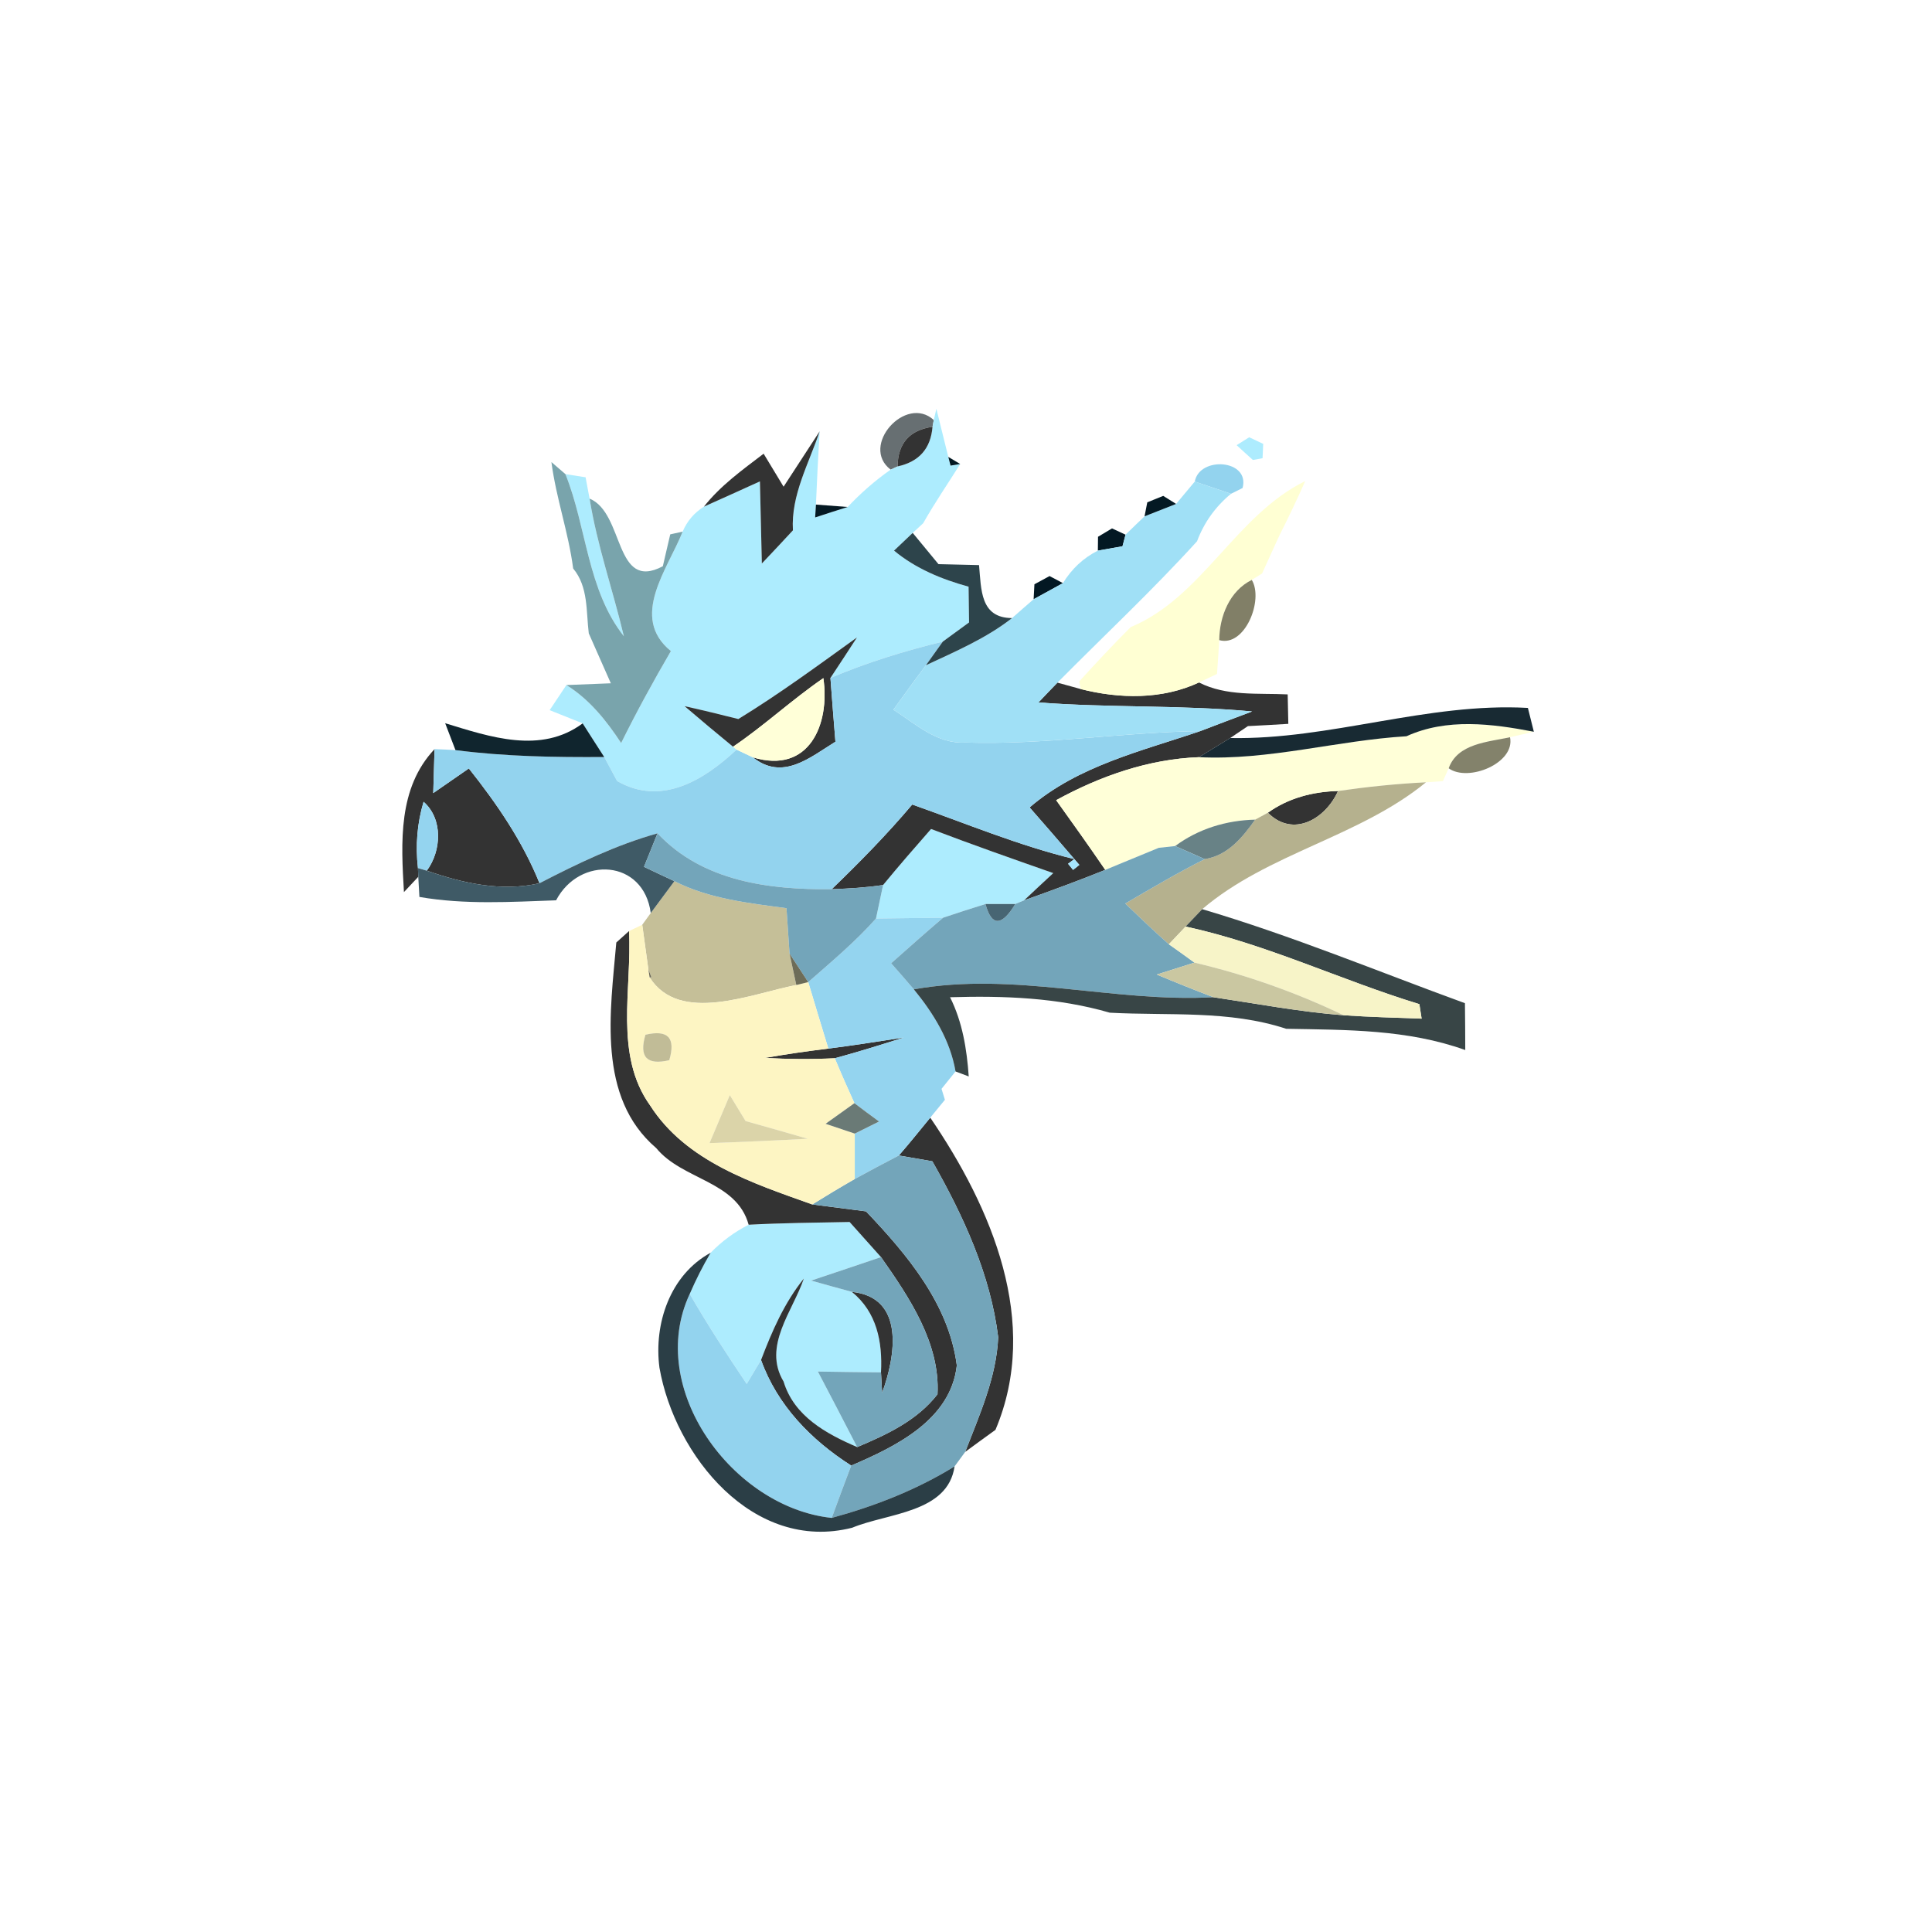 <?xml version="1.0" encoding="UTF-8" ?>
<!DOCTYPE svg PUBLIC "-//W3C//DTD SVG 1.1//EN" "http://www.w3.org/Graphics/SVG/1.1/DTD/svg11.dtd">
<svg width="120pt" height="120pt" viewBox="0 0 120 120" version="1.1" xmlns="http://www.w3.org/2000/svg">
<g id="#030f1599">
<path fill="#030f15" opacity="0.60" d=" M 55.32 29.17 C 53.39 27.70 56.26 24.49 58.00 26.09 L 57.92 26.51 C 56.50 26.71 55.77 27.53 55.75 28.97 L 55.32 29.17 Z" />
</g>
<g id="#adecfeff">
<path fill="#adecfe" opacity="1.00" d=" M 58.00 26.09 L 58.16 25.39 C 58.34 26.14 58.72 27.63 58.90 28.38 L 59.04 28.92 L 59.64 28.82 C 58.87 30.05 58.05 31.24 57.34 32.50 L 56.69 33.10 C 56.40 33.37 55.82 33.93 55.53 34.20 C 56.88 35.32 58.49 35.98 60.16 36.44 C 60.17 37.00 60.18 38.11 60.19 38.66 C 59.78 38.96 58.97 39.55 58.56 39.85 C 56.19 40.43 53.84 41.15 51.58 42.11 C 52.00 41.48 52.82 40.22 53.23 39.59 C 50.81 41.33 48.41 43.10 45.86 44.66 C 44.75 44.38 43.64 44.11 42.52 43.86 C 43.51 44.71 44.52 45.55 45.53 46.38 L 45.75 46.56 C 43.73 48.46 41.06 50.09 38.33 48.51 C 38.13 48.14 37.73 47.40 37.53 47.02 C 37.19 46.50 36.53 45.46 36.19 44.93 C 35.68 44.73 34.66 44.32 34.14 44.11 L 35.18 42.55 C 36.61 43.44 37.66 44.75 38.58 46.15 C 39.54 44.21 40.58 42.31 41.67 40.44 C 39.07 38.33 41.49 35.33 42.40 33.02 C 42.68 32.36 43.12 31.85 43.72 31.47 C 44.88 30.95 46.04 30.43 47.20 29.90 C 47.24 31.60 47.28 33.30 47.32 35.00 C 47.81 34.49 48.77 33.46 49.25 32.94 C 49.12 30.75 50.24 28.80 50.91 26.79 C 50.82 28.31 50.74 29.82 50.68 31.34 L 50.63 32.14 C 51.13 31.97 52.15 31.65 52.65 31.49 C 53.46 30.63 54.35 29.85 55.32 29.17 L 55.75 28.97 C 57.09 28.68 57.81 27.86 57.92 26.51 L 58.00 26.09 M 50.29 37.24 C 50.80 37.76 50.80 37.76 50.29 37.24 M 48.25 38.28 C 48.77 38.79 48.77 38.79 48.25 38.28 M 45.27 40.22 C 45.76 40.77 45.76 40.77 45.27 40.22 Z" />
<path fill="#adecfe" opacity="1.00" d=" M 76.81 27.65 L 77.59 27.16 L 78.46 27.57 L 78.42 28.46 L 77.82 28.57 C 77.56 28.34 77.06 27.88 76.81 27.65 Z" />
<path fill="#adecfe" opacity="1.00" d=" M 35.12 29.45 L 36.21 29.62 C 36.25 29.63 36.33 29.64 36.37 29.64 L 36.62 30.97 C 37.09 33.88 38.07 36.66 38.75 39.52 C 36.47 36.63 36.45 32.76 35.12 29.45 Z" />
<path fill="#adecfe" opacity="1.00" d=" M 54.85 54.97 C 55.82 53.79 56.82 52.64 57.83 51.49 C 60.35 52.45 62.88 53.34 65.42 54.23 C 64.96 54.65 64.06 55.50 63.61 55.92 L 63.06 56.15 C 62.60 56.15 61.67 56.15 61.21 56.15 C 60.33 56.42 59.45 56.71 58.58 57.00 C 57.54 57.01 55.45 57.04 54.41 57.05 C 54.52 56.53 54.74 55.49 54.85 54.97 Z" />
<path fill="#adecfe" opacity="1.00" d=" M 46.50 76.07 C 48.59 75.96 50.68 75.94 52.77 75.90 C 53.25 76.44 54.23 77.53 54.72 78.08 C 53.27 78.57 51.83 79.06 50.38 79.54 C 51.01 79.72 52.28 80.07 52.91 80.24 C 54.46 81.50 54.82 83.34 54.72 85.24 C 53.41 85.23 52.11 85.21 50.80 85.19 C 51.62 86.75 52.43 88.31 53.24 89.88 C 51.31 89.05 49.32 87.96 48.67 85.81 C 47.35 83.61 49.24 81.45 49.93 79.41 C 48.72 80.91 47.95 82.68 47.27 84.47 C 47.05 84.84 46.60 85.59 46.38 85.96 C 45.15 84.13 43.94 82.28 42.84 80.37 C 43.22 79.49 43.65 78.64 44.14 77.81 C 44.83 77.10 45.62 76.52 46.50 76.07 Z" />
</g>
<g id="#333333ff">
<path fill="#333333" opacity="1.00" d=" M 55.75 28.97 C 55.77 27.53 56.50 26.71 57.92 26.51 C 57.81 27.86 57.09 28.68 55.75 28.97 Z" />
<path fill="#333333" opacity="1.00" d=" M 48.67 30.23 C 49.23 29.37 50.35 27.65 50.91 26.79 C 50.24 28.80 49.12 30.75 49.25 32.94 C 48.77 33.46 47.81 34.49 47.32 35.00 C 47.28 33.30 47.24 31.60 47.20 29.90 C 46.04 30.43 44.88 30.95 43.72 31.47 C 44.75 30.16 46.12 29.18 47.43 28.18 C 47.74 28.69 48.36 29.72 48.67 30.23 Z" />
<path fill="#333333" opacity="1.00" d=" M 45.86 44.66 C 48.41 43.10 50.81 41.33 53.23 39.59 C 52.82 40.22 52.00 41.48 51.58 42.11 C 51.68 43.43 51.78 44.75 51.89 46.07 C 50.30 47.05 48.62 48.52 46.76 47.04 C 50.27 48.11 51.56 44.97 51.14 42.12 C 49.20 43.45 47.48 45.06 45.53 46.38 C 44.52 45.55 43.51 44.71 42.52 43.86 C 43.64 44.11 44.75 44.38 45.86 44.66 Z" />
<path fill="#333333" opacity="1.00" d=" M 64.50 43.63 C 64.79 43.32 65.38 42.71 65.68 42.40 C 66.04 42.50 66.77 42.70 67.13 42.80 C 69.54 43.41 72.18 43.46 74.47 42.39 C 76.18 43.26 78.13 43.04 79.98 43.13 C 79.99 43.59 80.01 44.50 80.02 44.96 C 79.39 45.00 78.14 45.07 77.51 45.10 L 76.41 45.84 C 75.92 46.14 74.95 46.74 74.47 47.03 C 71.33 47.15 68.34 48.20 65.60 49.70 C 66.63 51.13 67.65 52.57 68.65 54.03 C 66.99 54.70 65.30 55.32 63.61 55.92 C 64.06 55.50 64.96 54.65 65.42 54.23 C 62.88 53.34 60.35 52.45 57.83 51.49 C 56.82 52.64 55.82 53.79 54.85 54.97 C 53.79 55.13 52.73 55.19 51.66 55.23 C 53.40 53.55 55.10 51.82 56.66 49.97 C 60.00 51.15 63.28 52.52 66.73 53.36 L 66.34 53.65 L 66.65 54.03 L 67.04 53.72 L 66.73 53.36 C 65.81 52.28 64.88 51.21 63.95 50.15 C 66.97 47.56 70.88 46.66 74.55 45.41 C 75.35 45.10 76.97 44.49 77.77 44.19 C 73.36 43.78 68.92 43.97 64.50 43.63 Z" />
<path fill="#333333" opacity="1.00" d=" M 25.09 55.41 C 24.91 52.32 24.71 48.95 26.99 46.53 C 26.97 47.21 26.93 48.58 26.91 49.26 C 27.46 48.88 28.57 48.11 29.12 47.73 C 30.86 49.92 32.46 52.25 33.51 54.86 C 31.14 55.40 28.76 54.86 26.51 54.08 C 27.42 52.85 27.53 50.87 26.31 49.80 C 25.91 51.14 25.80 52.51 25.96 53.92 L 25.98 54.46 L 25.09 55.41 Z" />
<path fill="#333333" opacity="1.00" d=" M 78.75 50.48 C 80.03 49.56 81.56 49.17 83.11 49.13 C 82.33 50.86 80.33 52.06 78.75 50.48 Z" />
<path fill="#333333" opacity="1.00" d=" M 38.28 58.54 L 39.07 57.83 C 39.26 61.42 38.13 65.52 40.38 68.66 C 42.61 72.15 46.76 73.49 50.45 74.81 C 51.28 74.92 52.95 75.13 53.79 75.24 C 56.34 77.92 58.94 81.00 59.43 84.81 C 59.05 88.19 55.65 89.84 52.87 91.03 C 50.38 89.44 48.28 87.29 47.27 84.47 C 47.95 82.68 48.72 80.91 49.93 79.41 C 49.24 81.45 47.35 83.61 48.67 85.81 C 49.32 87.96 51.31 89.05 53.24 89.88 C 55.08 89.11 56.98 88.22 58.23 86.60 C 58.40 83.43 56.47 80.57 54.72 78.08 C 54.23 77.53 53.25 76.44 52.77 75.90 C 50.68 75.94 48.59 75.96 46.50 76.07 C 45.75 73.34 42.39 73.30 40.76 71.31 C 37.06 68.15 37.91 62.82 38.28 58.54 Z" />
<path fill="#333333" opacity="1.00" d=" M 51.45 65.13 C 53.02 64.93 54.59 64.68 56.15 64.44 C 54.73 64.89 53.29 65.34 51.85 65.73 C 50.40 65.80 48.95 65.79 47.51 65.71 C 48.82 65.48 50.13 65.29 51.45 65.13 Z" />
<path fill="#333333" opacity="1.00" d=" M 55.83 71.77 C 56.50 71.00 57.13 70.21 57.78 69.42 C 61.59 75.00 64.65 82.14 61.83 88.81 C 61.36 89.15 60.42 89.83 59.95 90.18 C 60.84 87.88 61.89 85.55 62.00 83.06 C 61.52 79.15 59.83 75.51 57.91 72.13 C 57.39 72.04 56.35 71.86 55.83 71.77 Z" />
<path fill="#333333" opacity="1.00" d=" M 52.91 80.24 C 56.24 80.58 55.62 84.26 54.79 86.51 L 54.72 85.24 C 54.82 83.34 54.46 81.50 52.91 80.24 Z" />
</g>
<g id="#031823ff">
<path fill="#031823" opacity="1.00" d=" M 58.90 28.38 C 59.09 28.49 59.45 28.71 59.64 28.82 L 59.04 28.92 L 58.90 28.38 Z" />
<path fill="#031823" opacity="1.00" d=" M 68.20 33.34 L 69.07 32.82 L 69.91 33.21 L 69.72 33.93 C 69.34 34.00 68.57 34.13 68.19 34.20 L 68.20 33.34 Z" />
<path fill="#031823" opacity="1.00" d=" M 64.25 36.29 L 65.19 35.78 L 66.02 36.22 C 65.56 36.47 64.65 36.97 64.20 37.22 L 64.25 36.29 Z" />
</g>
<g id="#c5bf98ff">
<path fill="#c5bf98" opacity="1.00" d=" M 77.82 28.57 L 78.42 28.46 C 78.27 28.49 77.97 28.54 77.82 28.57 Z" />
<path fill="#c5bf98" opacity="1.00" d=" M 40.42 56.71 C 40.91 56.05 41.40 55.39 41.89 54.73 C 44.05 55.83 46.48 56.09 48.85 56.41 C 48.90 57.11 48.99 58.52 49.04 59.23 C 49.15 59.72 49.35 60.69 49.46 61.18 C 46.66 61.72 42.22 63.64 40.35 60.71 L 40.46 60.70 C 40.41 60.58 40.32 60.33 40.27 60.20 C 40.17 59.51 39.99 58.13 39.89 57.44 L 40.42 56.71 Z" />
</g>
<g id="#79a4acff">
<path fill="#79a4ac" opacity="1.00" d=" M 34.25 28.70 L 35.12 29.45 C 36.45 32.76 36.47 36.63 38.75 39.52 C 38.07 36.66 37.09 33.88 36.62 30.97 C 38.80 31.87 38.14 36.78 41.17 35.17 C 41.28 34.67 41.52 33.68 41.63 33.19 L 42.40 33.02 C 41.49 35.33 39.07 38.33 41.67 40.44 C 40.58 42.31 39.54 44.21 38.58 46.15 C 37.66 44.75 36.61 43.44 35.18 42.55 C 35.87 42.52 37.25 42.47 37.94 42.44 C 37.60 41.66 36.91 40.11 36.57 39.34 C 36.40 37.97 36.55 36.45 35.60 35.31 C 35.31 33.07 34.54 30.94 34.25 28.70 Z" />
</g>
<g id="#93d3eeff">
<path fill="#93d3ee" opacity="1.00" d=" M 36.21 29.62 C 36.25 29.63 36.33 29.64 36.37 29.64 C 36.33 29.64 36.25 29.63 36.21 29.62 Z" />
<path fill="#93d3ee" opacity="1.00" d=" M 74.21 29.91 C 74.50 28.32 77.65 28.53 77.18 30.31 L 76.46 30.67 C 75.89 30.48 74.77 30.10 74.21 29.91 Z" />
<path fill="#93d3ee" opacity="1.00" d=" M 51.58 42.11 C 53.84 41.15 56.19 40.43 58.56 39.85 L 57.51 41.32 C 56.82 42.23 56.16 43.16 55.49 44.08 C 56.87 44.96 58.19 46.22 59.96 46.12 C 64.83 46.28 69.68 45.48 74.55 45.41 C 70.88 46.66 66.97 47.56 63.95 50.15 C 64.88 51.21 65.81 52.28 66.73 53.36 C 63.28 52.52 60.00 51.15 56.66 49.97 C 55.10 51.82 53.40 53.55 51.66 55.23 C 47.77 55.27 43.64 54.75 40.84 51.76 C 38.27 52.48 35.87 53.64 33.51 54.86 C 32.46 52.25 30.86 49.92 29.12 47.73 C 28.57 48.11 27.46 48.88 26.91 49.26 C 26.93 48.58 26.97 47.21 26.99 46.53 C 27.32 46.54 27.97 46.57 28.29 46.59 C 31.35 46.99 34.44 47.04 37.53 47.02 C 37.73 47.40 38.13 48.14 38.33 48.51 C 41.06 50.09 43.73 48.46 45.75 46.56 C 46.00 46.68 46.51 46.92 46.76 47.04 C 48.62 48.52 50.30 47.05 51.89 46.07 C 51.78 44.75 51.68 43.43 51.58 42.11 Z" />
<path fill="#93d3ee" opacity="1.00" d=" M 51.66 94.28 C 45.53 93.64 40.08 86.25 42.84 80.37 C 43.94 82.28 45.15 84.13 46.38 85.96 C 46.60 85.59 47.05 84.84 47.27 84.47 C 48.28 87.29 50.38 89.44 52.87 91.03 C 52.46 92.11 52.06 93.19 51.66 94.28 Z" />
</g>
<g id="#a0e0f6ff">
<path fill="#a0e0f6" opacity="1.00" d=" M 74.21 29.91 C 74.77 30.10 75.89 30.48 76.46 30.67 C 75.49 31.47 74.79 32.45 74.35 33.62 C 71.58 36.67 68.57 39.48 65.68 42.40 C 65.38 42.71 64.79 43.32 64.50 43.63 C 68.92 43.97 73.36 43.78 77.77 44.19 C 76.97 44.49 75.35 45.10 74.55 45.41 C 69.68 45.48 64.83 46.28 59.96 46.12 C 58.19 46.22 56.87 44.96 55.49 44.08 C 56.16 43.16 56.82 42.23 57.51 41.32 C 59.35 40.46 61.25 39.65 62.86 38.39 C 63.20 38.09 63.86 37.51 64.20 37.22 C 64.65 36.97 65.56 36.47 66.02 36.22 C 66.56 35.34 67.28 34.66 68.19 34.20 C 68.57 34.13 69.34 34.00 69.72 33.93 L 69.91 33.21 C 70.21 32.92 70.79 32.35 71.09 32.07 C 71.58 31.88 72.56 31.49 73.05 31.30 C 73.34 30.95 73.92 30.26 74.21 29.91 Z" />
</g>
<g id="#ffffd3ff">
<path fill="#ffffd3" opacity="1.00" d=" M 70.23 38.95 C 74.67 37.11 76.75 32.00 81.07 29.88 C 80.57 31.01 80.04 32.12 79.48 33.23 C 79.46 33.28 79.42 33.37 79.39 33.42 C 79.14 33.97 78.64 35.07 78.39 35.62 L 77.75 36.02 C 76.37 36.70 75.74 38.29 75.73 39.76 C 75.70 40.29 75.63 41.33 75.59 41.86 L 74.47 42.39 C 72.18 43.46 69.54 43.41 67.13 42.80 L 67.03 42.33 C 68.07 41.18 69.13 40.05 70.23 38.95 Z" />
</g>
<g id="#051923ff">
<path fill="#051923" opacity="1.00" d=" M 50.68 31.34 C 51.17 31.38 52.16 31.45 52.65 31.49 C 52.15 31.65 51.13 31.97 50.63 32.14 L 50.68 31.34 Z" />
</g>
<g id="#041923ff">
<path fill="#041923" opacity="1.00" d=" M 71.26 31.20 L 72.25 30.80 L 73.05 31.30 C 72.56 31.49 71.58 31.88 71.09 32.07 L 71.26 31.20 Z" />
</g>
<g id="#2d444bff">
<path fill="#2d444b" opacity="1.00" d=" M 55.53 34.20 C 55.82 33.93 56.40 33.37 56.69 33.10 C 57.09 33.58 57.89 34.56 58.29 35.04 C 58.92 35.06 60.18 35.08 60.81 35.10 C 60.95 36.60 60.87 38.38 62.86 38.39 C 61.25 39.65 59.35 40.46 57.51 41.32 L 58.56 39.85 C 58.97 39.55 59.78 38.96 60.19 38.66 C 60.18 38.11 60.17 37.00 60.16 36.44 C 58.49 35.98 56.88 35.32 55.53 34.20 Z" />
</g>
<g id="#666552ff">
<path fill="#666552" opacity="1.00" d=" M 79.39 33.42 C 79.42 33.37 79.46 33.28 79.48 33.23 C 79.46 33.28 79.42 33.37 79.39 33.42 Z" />
</g>
<g id="#817f67ff">
<path fill="#817f67" opacity="1.00" d=" M 75.73 39.76 C 75.74 38.29 76.37 36.70 77.75 36.02 C 78.50 37.25 77.33 40.21 75.73 39.76 Z" />
</g>
<g id="#7ca5adff">
<path fill="#7ca5ad" opacity="1.00" d=" M 50.29 37.24 C 50.80 37.76 50.80 37.76 50.29 37.24 Z" />
</g>
<g id="#7da2a5ff">
<path fill="#7da2a5" opacity="1.00" d=" M 48.25 38.28 C 48.77 38.79 48.77 38.79 48.25 38.28 Z" />
</g>
<g id="#7b9a96ff">
<path fill="#7b9a96" opacity="1.00" d=" M 45.27 40.22 C 45.76 40.77 45.76 40.77 45.27 40.22 Z" />
</g>
<g id="#ffffd8ff">
<path fill="#ffffd8" opacity="1.00" d=" M 45.53 46.38 C 47.48 45.06 49.20 43.45 51.14 42.12 C 51.56 44.97 50.27 48.11 46.76 47.04 C 46.51 46.92 46.00 46.68 45.75 46.56 L 45.53 46.38 Z" />
<path fill="#ffffd8" opacity="1.00" d=" M 87.36 45.73 C 89.86 44.59 92.66 44.95 95.27 45.45 L 93.79 45.79 C 92.43 46.09 90.53 46.17 89.98 47.72 L 89.62 48.52 L 88.57 48.59 C 86.74 48.68 84.92 48.87 83.11 49.13 C 81.56 49.17 80.03 49.56 78.75 50.48 C 78.55 50.59 78.16 50.80 77.96 50.91 C 76.17 50.95 74.43 51.48 72.99 52.55 L 71.97 52.66 C 71.40 52.90 70.26 53.37 69.69 53.60 C 69.43 53.71 68.91 53.92 68.65 54.03 C 67.65 52.57 66.63 51.13 65.60 49.70 C 68.34 48.20 71.33 47.15 74.47 47.03 C 78.82 47.24 83.04 45.99 87.36 45.73 Z" />
</g>
<g id="#0d2029f3">
<path fill="#0d2029" opacity="0.95" d=" M 76.41 45.84 C 82.61 45.96 88.66 43.62 94.90 43.97 C 94.99 44.34 95.18 45.08 95.27 45.45 C 92.66 44.95 89.86 44.59 87.36 45.73 C 83.04 45.99 78.82 47.24 74.47 47.03 C 74.95 46.74 75.92 46.14 76.41 45.84 Z" />
</g>
<g id="#10252eff">
<path fill="#10252e" opacity="1.00" d=" M 27.65 44.92 C 30.43 45.77 33.59 46.86 36.19 44.93 C 36.53 45.46 37.19 46.50 37.53 47.02 C 34.44 47.04 31.35 46.99 28.29 46.59 L 27.65 44.92 Z" />
</g>
<g id="#83826bff">
<path fill="#83826b" opacity="1.00" d=" M 89.98 47.72 C 90.53 46.17 92.43 46.09 93.79 45.79 C 94.13 47.40 91.19 48.60 89.98 47.72 Z" />
</g>
<g id="#b5b18eff">
<path fill="#b5b18e" opacity="1.00" d=" M 83.11 49.13 C 84.92 48.87 86.74 48.68 88.57 48.59 C 84.42 51.99 78.75 52.99 74.67 56.47 C 74.41 56.74 73.90 57.28 73.64 57.55 C 73.38 57.82 72.86 58.37 72.60 58.65 C 71.67 57.83 70.78 56.97 69.89 56.12 C 71.52 55.17 73.14 54.21 74.83 53.36 C 76.26 53.14 77.18 52.01 77.96 50.91 C 78.16 50.80 78.55 50.59 78.75 50.48 C 80.33 52.06 82.33 50.86 83.11 49.13 Z" />
</g>
<g id="#94d4efff">
<path fill="#94d4ef" opacity="1.00" d=" M 26.31 49.80 C 27.53 50.87 27.42 52.85 26.51 54.08 L 25.96 53.92 C 25.80 52.51 25.91 51.14 26.31 49.80 Z" />
<path fill="#94d4ef" opacity="1.00" d=" M 50.20 61.00 C 51.65 59.73 53.13 58.49 54.41 57.05 C 55.45 57.04 57.54 57.01 58.58 57.00 C 57.49 57.93 56.42 58.88 55.35 59.83 C 55.82 60.36 56.29 60.90 56.76 61.45 C 57.98 62.94 59.02 64.62 59.35 66.55 L 58.48 67.63 L 58.69 68.31 L 57.78 69.42 C 57.13 70.21 56.50 71.00 55.83 71.77 C 54.91 72.25 54.00 72.73 53.09 73.23 C 53.09 72.52 53.09 71.11 53.09 70.41 C 53.47 70.22 54.22 69.85 54.60 69.66 C 54.21 69.38 53.45 68.81 53.07 68.52 C 52.65 67.60 52.24 66.67 51.85 65.73 C 53.29 65.34 54.73 64.89 56.15 64.44 C 54.59 64.68 53.02 64.93 51.45 65.13 C 51.03 63.75 50.61 62.38 50.20 61.00 Z" />
</g>
<g id="#688286ff">
<path fill="#688286" opacity="1.00" d=" M 72.99 52.55 C 74.43 51.48 76.17 50.95 77.96 50.91 C 77.18 52.01 76.26 53.14 74.83 53.36 C 74.37 53.16 73.45 52.75 72.99 52.55 Z" />
</g>
<g id="#3f5a66ff">
<path fill="#3f5a66" opacity="1.00" d=" M 33.51 54.86 C 35.87 53.64 38.27 52.48 40.84 51.76 C 40.63 52.28 40.21 53.32 40.00 53.84 C 40.47 54.07 41.42 54.51 41.89 54.73 C 41.40 55.39 40.91 56.05 40.42 56.71 C 39.98 53.37 36.00 53.14 34.54 55.92 C 31.72 56.02 28.86 56.20 26.05 55.71 L 25.98 54.46 L 25.96 53.92 L 26.51 54.08 C 28.76 54.86 31.14 55.40 33.51 54.86 Z" />
</g>
<g id="#73a5baff">
<path fill="#73a5ba" opacity="1.00" d=" M 40.84 51.76 C 43.64 54.75 47.77 55.27 51.66 55.23 C 52.73 55.19 53.79 55.13 54.85 54.97 C 54.74 55.49 54.52 56.53 54.41 57.05 C 53.13 58.49 51.65 59.73 50.20 61.00 C 49.91 60.55 49.33 59.67 49.04 59.23 C 48.99 58.52 48.90 57.11 48.85 56.41 C 46.48 56.09 44.05 55.83 41.89 54.73 C 41.42 54.51 40.47 54.07 40.00 53.84 C 40.21 53.32 40.63 52.28 40.84 51.76 Z" />
<path fill="#73a5ba" opacity="1.00" d=" M 71.97 52.66 L 72.99 52.55 C 73.45 52.75 74.37 53.16 74.83 53.36 C 73.14 54.21 71.52 55.17 69.89 56.12 C 70.78 56.97 71.67 57.83 72.60 58.65 C 73.00 58.93 73.80 59.50 74.19 59.79 C 73.61 59.97 72.44 60.35 71.85 60.53 C 73.02 61.02 74.19 61.49 75.37 61.94 C 69.14 62.28 62.99 60.33 56.76 61.45 C 56.29 60.90 55.82 60.36 55.35 59.83 C 56.42 58.88 57.49 57.93 58.58 57.00 C 59.45 56.71 60.33 56.42 61.21 56.15 C 61.59 57.55 62.21 57.55 63.06 56.15 L 63.61 55.92 C 65.30 55.32 66.99 54.70 68.65 54.03 C 68.91 53.92 69.43 53.71 69.69 53.60 C 70.26 53.37 71.40 52.90 71.97 52.66 Z" />
<path fill="#73a5ba" opacity="1.00" d=" M 53.09 73.23 C 54.00 72.73 54.91 72.25 55.83 71.77 C 56.35 71.86 57.39 72.04 57.91 72.13 C 59.83 75.51 61.52 79.15 62.00 83.06 C 61.89 85.55 60.84 87.88 59.95 90.18 C 59.79 90.40 59.46 90.85 59.29 91.08 C 56.93 92.54 54.33 93.55 51.66 94.28 C 52.06 93.19 52.46 92.11 52.87 91.03 C 55.65 89.84 59.05 88.19 59.43 84.81 C 58.94 81.00 56.34 77.92 53.79 75.24 C 52.95 75.13 51.28 74.92 50.45 74.81 C 51.32 74.27 52.20 73.74 53.09 73.23 Z" />
<path fill="#73a5ba" opacity="1.00" d=" M 54.72 78.08 C 56.47 80.57 58.40 83.43 58.23 86.60 C 56.98 88.22 55.08 89.11 53.24 89.88 C 52.43 88.31 51.62 86.75 50.80 85.19 C 52.11 85.21 53.41 85.23 54.72 85.24 L 54.79 86.51 C 55.62 84.26 56.24 80.58 52.91 80.24 C 52.28 80.07 51.01 79.72 50.38 79.54 C 51.83 79.06 53.27 78.57 54.72 78.08 Z" />
</g>
<g id="#a6e6ffff">
<path fill="#a6e6ff" opacity="1.00" d=" M 66.73 53.36 L 67.04 53.72 L 66.65 54.03 L 66.34 53.65 L 66.73 53.36 Z" />
</g>
<g id="#557a89ff">
<path fill="#557a89" opacity="1.00" d=" M 69.69 53.60 C 70.26 53.37 71.40 52.90 71.97 52.66 C 71.40 52.90 70.26 53.37 69.69 53.60 Z" />
</g>
<g id="#476573ff">
<path fill="#476573" opacity="1.00" d=" M 61.21 56.15 C 61.67 56.15 62.60 56.15 63.06 56.15 C 62.21 57.55 61.59 57.55 61.21 56.15 Z" />
</g>
<g id="#384546ff">
<path fill="#384546" opacity="1.00" d=" M 73.64 57.55 C 73.90 57.28 74.41 56.74 74.67 56.47 C 80.22 58.11 85.56 60.33 90.99 62.31 C 91.00 63.03 91.01 64.49 91.01 65.22 C 87.42 63.93 83.64 63.97 79.89 63.90 C 76.33 62.73 72.60 63.10 68.93 62.90 C 65.70 61.96 62.35 61.84 59.01 61.94 C 59.78 63.48 60.05 65.16 60.17 66.86 L 59.35 66.55 C 59.02 64.62 57.98 62.94 56.76 61.45 C 62.99 60.33 69.14 62.28 75.37 61.94 C 78.06 62.34 80.74 62.85 83.46 63.06 C 85.07 63.17 86.69 63.21 88.30 63.27 L 88.16 62.37 C 83.28 60.88 78.65 58.63 73.64 57.55 M 89.27 63.28 C 89.89 63.89 89.89 63.89 89.27 63.28 Z" />
</g>
<g id="#fdf5c3ff">
<path fill="#fdf5c3" opacity="1.00" d=" M 39.07 57.83 L 39.89 57.44 C 39.99 58.13 40.17 59.51 40.27 60.20 L 40.35 60.71 C 42.22 63.64 46.66 61.72 49.46 61.18 L 50.20 61.00 C 50.61 62.38 51.03 63.75 51.45 65.13 C 50.13 65.29 48.82 65.48 47.51 65.71 C 48.95 65.79 50.40 65.80 51.85 65.73 C 52.24 66.67 52.65 67.60 53.07 68.52 C 52.62 68.84 51.73 69.48 51.28 69.80 C 51.74 69.95 52.64 70.26 53.09 70.41 C 53.09 71.11 53.09 72.52 53.09 73.23 C 52.20 73.74 51.32 74.27 50.45 74.81 C 46.76 73.49 42.61 72.15 40.38 68.66 C 38.13 65.52 39.26 61.42 39.07 57.83 M 40.09 64.27 C 39.68 65.65 40.17 66.18 41.57 65.85 C 41.98 64.46 41.49 63.94 40.09 64.27 M 45.33 68.02 C 44.91 69.02 44.49 70.01 44.07 71.00 C 46.10 70.93 48.14 70.84 50.17 70.73 C 48.89 70.36 47.60 69.99 46.31 69.63 C 46.07 69.23 45.58 68.43 45.33 68.02 Z" />
</g>
<g id="#f7f4c8ff">
<path fill="#f7f4c8" opacity="1.00" d=" M 72.60 58.65 C 72.86 58.37 73.38 57.82 73.64 57.55 C 78.65 58.63 83.28 60.88 88.16 62.37 L 88.30 63.27 C 86.69 63.21 85.07 63.17 83.46 63.06 C 80.49 61.64 77.39 60.54 74.19 59.79 C 73.80 59.50 73.00 58.93 72.60 58.65 Z" />
</g>
<g id="#6d6c58ff">
<path fill="#6d6c58" opacity="1.00" d=" M 49.04 59.23 C 49.33 59.67 49.91 60.55 50.20 61.00 L 49.46 61.18 C 49.35 60.69 49.15 59.72 49.04 59.23 Z" />
</g>
<g id="#6d6a55ff">
<path fill="#6d6a55" opacity="1.00" d=" M 40.27 60.20 C 40.32 60.33 40.41 60.58 40.46 60.70 L 40.35 60.71 L 40.27 60.20 Z" />
</g>
<g id="#cac7a1ff">
<path fill="#cac7a1" opacity="1.00" d=" M 71.85 60.53 C 72.44 60.35 73.61 59.97 74.19 59.79 C 77.39 60.54 80.49 61.64 83.46 63.06 C 80.74 62.85 78.06 62.34 75.37 61.94 C 74.19 61.49 73.02 61.02 71.85 60.53 Z" />
</g>
<g id="#ffffdfff">
<path fill="#ffffdf" opacity="1.00" d=" M 89.27 63.28 C 89.89 63.89 89.89 63.89 89.27 63.28 Z" />
</g>
<g id="#c1bc97ff">
<path fill="#c1bc97" opacity="1.00" d=" M 40.09 64.27 C 41.49 63.94 41.98 64.46 41.57 65.85 C 40.17 66.18 39.68 65.65 40.09 64.27 Z" />
</g>
<g id="#dbd4a9ff">
<path fill="#dbd4a9" opacity="1.00" d=" M 45.33 68.02 C 45.58 68.43 46.07 69.23 46.31 69.63 C 47.60 69.99 48.89 70.36 50.17 70.73 C 48.14 70.84 46.10 70.93 44.07 71.00 C 44.49 70.01 44.91 69.02 45.33 68.02 Z" />
</g>
<g id="#6a7a76ff">
<path fill="#6a7a76" opacity="1.00" d=" M 51.28 69.80 C 51.73 69.48 52.62 68.84 53.07 68.52 C 53.45 68.81 54.21 69.38 54.60 69.66 C 54.22 69.85 53.47 70.22 53.09 70.41 C 52.64 70.26 51.74 69.95 51.28 69.80 Z" />
</g>
<g id="#21353df2">
<path fill="#21353d" opacity="0.95" d=" M 40.96 84.95 C 40.60 82.22 41.62 79.18 44.14 77.81 C 43.65 78.64 43.22 79.49 42.84 80.37 C 40.08 86.25 45.53 93.64 51.66 94.28 C 54.33 93.55 56.93 92.54 59.29 91.08 C 58.87 93.98 55.14 93.97 52.93 94.89 C 46.78 96.45 41.91 90.40 40.96 84.95 Z" />
</g>
</svg>

